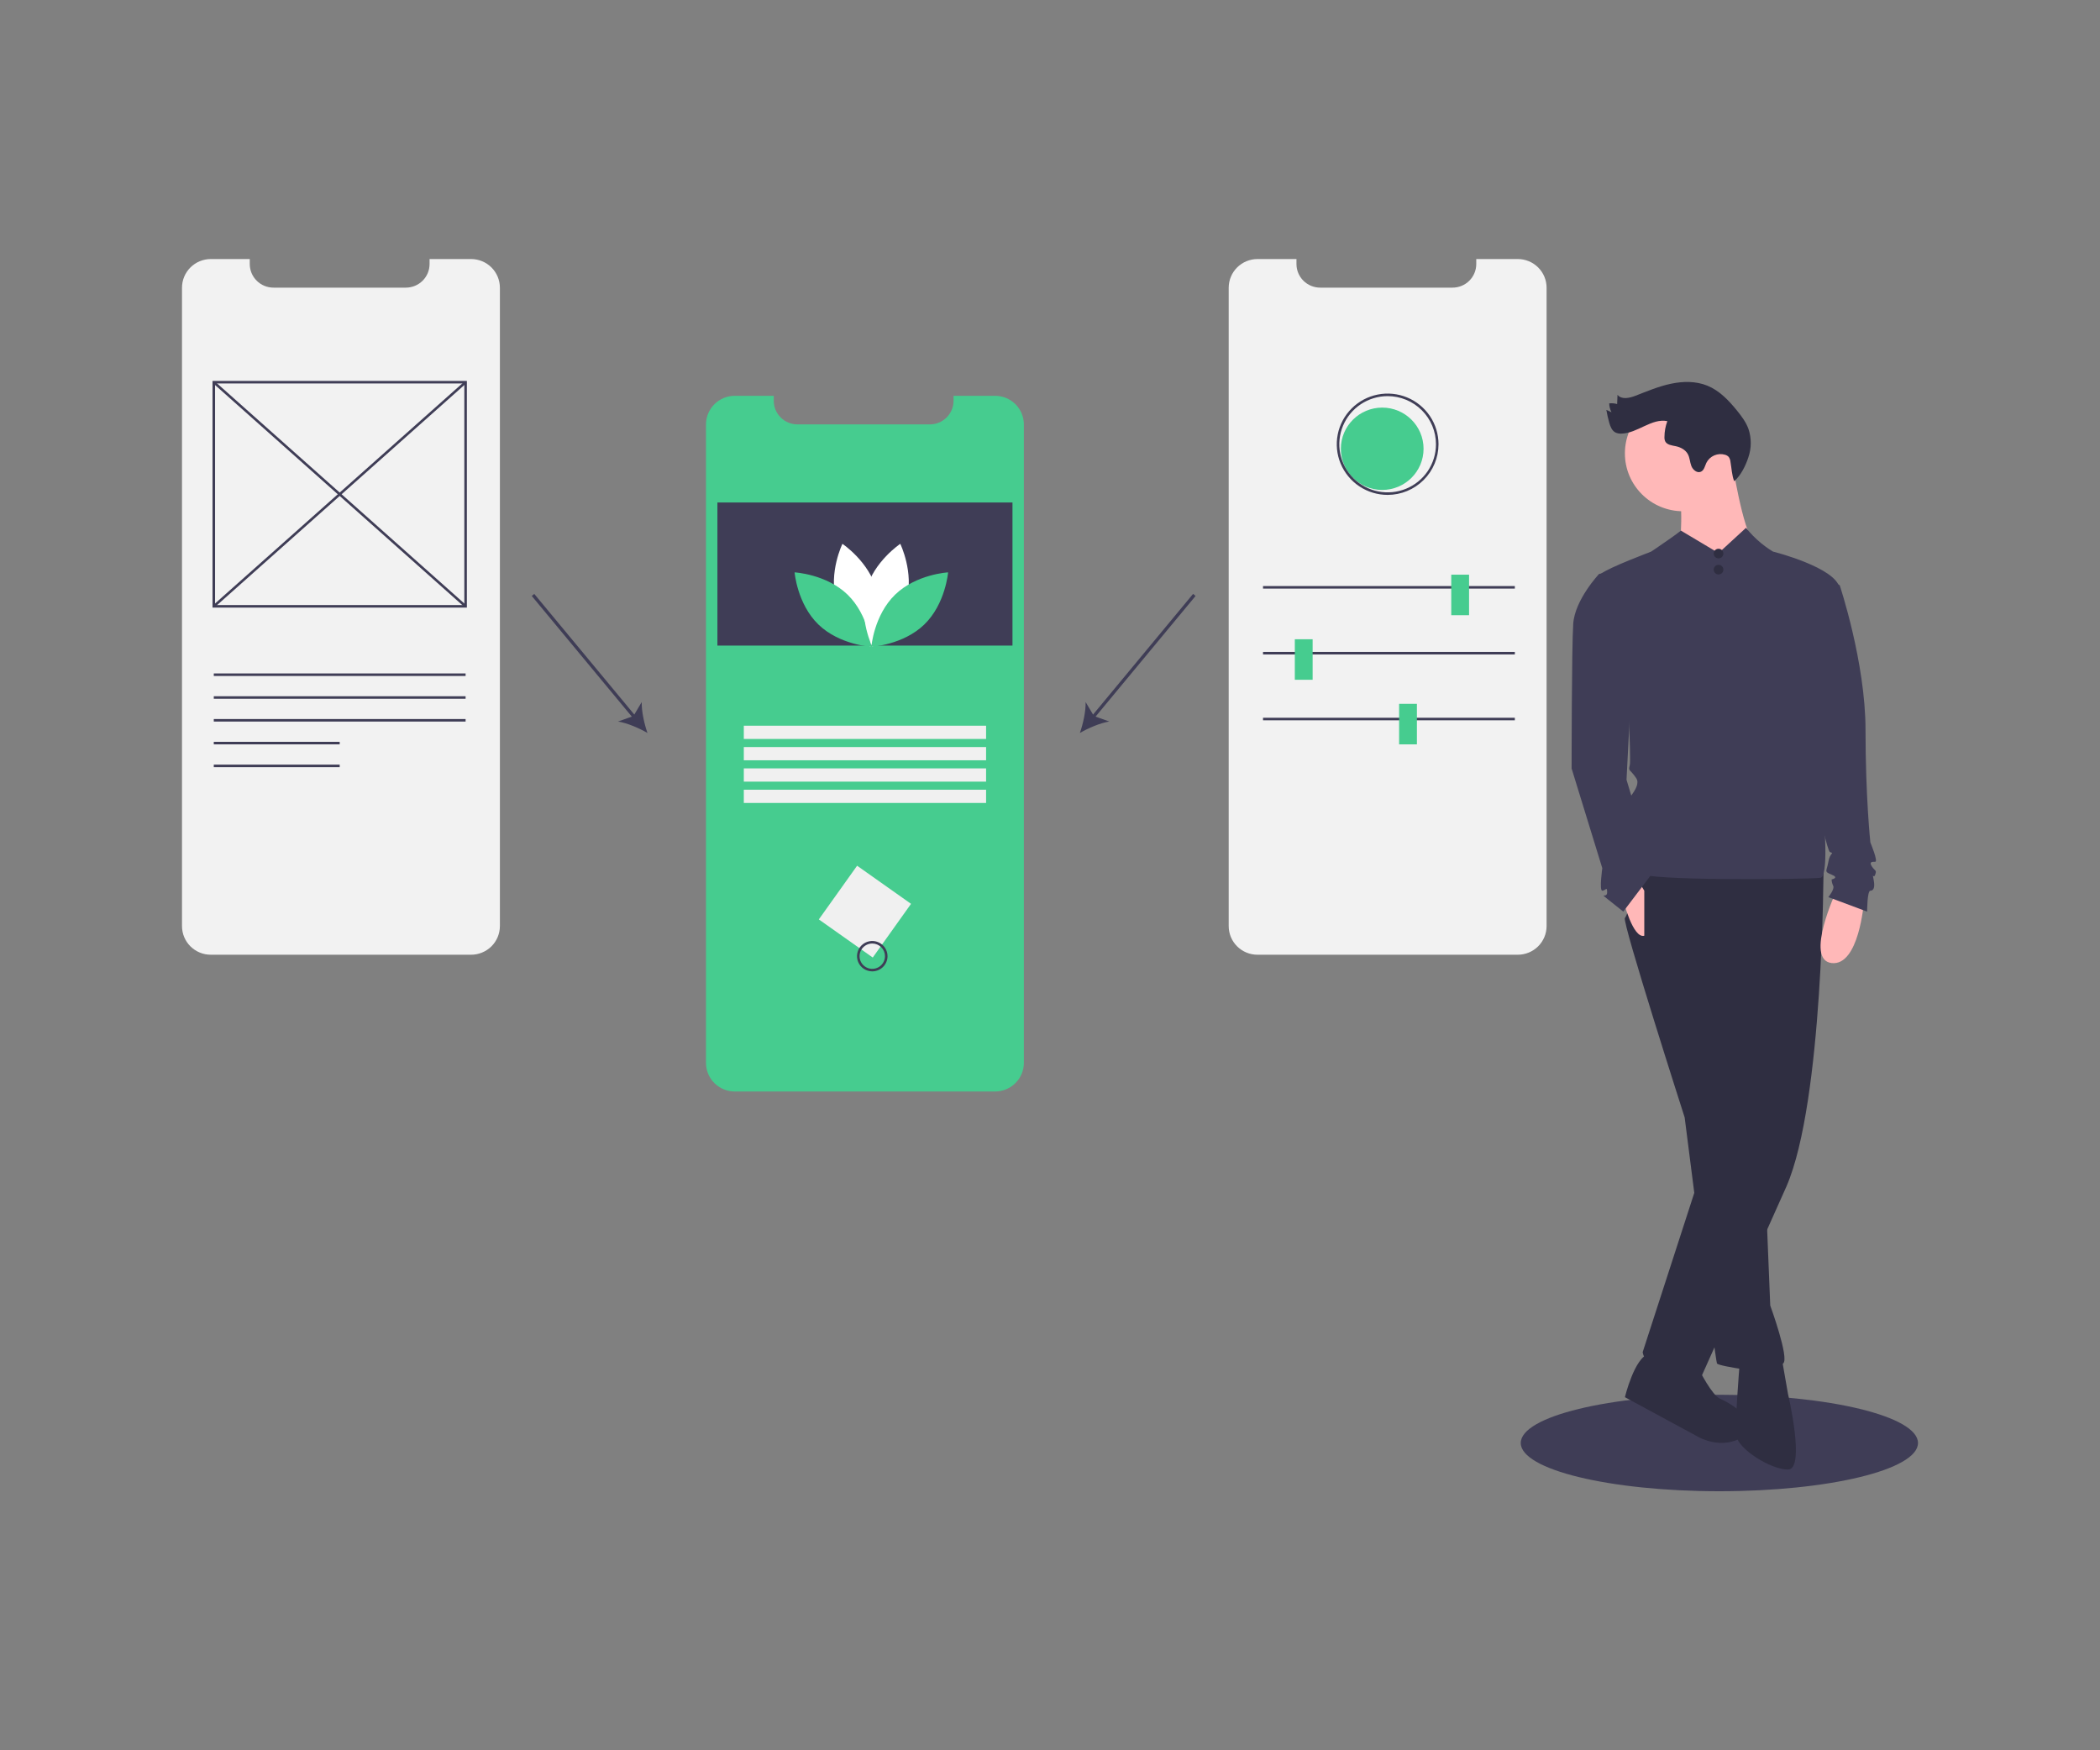 <svg width="300" height="250" viewBox="0 0 300 250" fill="none" xmlns="http://www.w3.org/2000/svg">
<rect x="0" y="0" width="300" height="250" fill="#808080" stroke="none"/>
<g clip-path="url(#clip0_691_42)">
<path d="M245.625 213C261.296 213 274 209.915 274 206.11C274 202.305 261.296 199.22 245.625 199.22C229.954 199.22 217.25 202.305 217.25 206.11C217.25 209.915 229.954 213 245.625 213Z" fill="#3F3D56"/>
<path d="M146.268 60.631V151.808C146.267 152.894 145.833 153.935 145.062 154.703C144.29 155.471 143.244 155.903 142.152 155.903H104.97C104.43 155.904 103.894 155.798 103.395 155.593C102.895 155.387 102.441 155.086 102.059 154.705C101.677 154.325 101.373 153.873 101.167 153.376C100.96 152.879 100.854 152.346 100.855 151.808V60.631C100.855 60.093 100.961 59.56 101.168 59.063C101.375 58.566 101.678 58.115 102.06 57.734C102.442 57.354 102.896 57.052 103.395 56.846C103.895 56.64 104.43 56.534 104.97 56.534H110.535V57.245C110.535 58.14 110.892 58.998 111.528 59.63C112.163 60.263 113.025 60.618 113.924 60.618H132.834C133.732 60.618 134.594 60.263 135.23 59.63C135.865 58.998 136.222 58.14 136.222 57.245V56.534H142.152C142.693 56.534 143.228 56.64 143.727 56.846C144.227 57.052 144.681 57.353 145.063 57.734C145.445 58.114 145.748 58.566 145.955 59.063C146.161 59.56 146.268 60.093 146.268 60.631Z" fill="#46CC8F"/>
<path d="M144.64 71.773H102.488V92.212H144.64V71.773Z" fill="#3F3D56"/>
<path d="M119.46 85.807C120.563 89.868 124.343 92.382 124.343 92.382C124.343 92.382 126.333 88.314 125.23 84.253C124.126 80.193 120.347 77.678 120.347 77.678C120.347 77.678 118.356 81.746 119.46 85.807Z" fill="white"/>
<path d="M121.081 84.934C124.109 87.869 124.479 92.379 124.479 92.379C124.479 92.379 119.94 92.132 116.912 89.198C113.884 86.264 113.514 81.753 113.514 81.753C113.514 81.753 118.053 82 121.081 84.934Z" fill="#46CC8F"/>
<path d="M129.498 85.807C128.394 89.868 124.615 92.382 124.615 92.382C124.615 92.382 122.624 88.314 123.728 84.253C124.831 80.193 128.611 77.678 128.611 77.678C128.611 77.678 130.601 81.746 129.498 85.807Z" fill="white"/>
<path d="M127.876 84.934C124.848 87.869 124.479 92.379 124.479 92.379C124.479 92.379 129.018 92.132 132.045 89.198C135.073 86.264 135.443 81.753 135.443 81.753C135.443 81.753 130.904 82 127.876 84.934Z" fill="#46CC8F"/>
<path d="M140.87 103.657H106.258V105.549H140.87V103.657Z" fill="#F0F0F0"/>
<path d="M140.87 106.705H106.258V108.596H140.87V106.705Z" fill="#F0F0F0"/>
<path d="M140.87 109.752H106.258V111.643H140.87V109.752Z" fill="#F0F0F0"/>
<path d="M140.87 112.799H106.258V114.69H140.87V112.799Z" fill="#F0F0F0"/>
<path d="M130.148 129.099L122.444 123.654L116.975 131.323L124.679 136.768L130.148 129.099Z" fill="#F0F0F0"/>
<path d="M124.609 138.745C124.178 138.745 123.757 138.618 123.398 138.379C123.04 138.141 122.76 137.802 122.595 137.405C122.43 137.009 122.387 136.572 122.471 136.151C122.555 135.73 122.763 135.344 123.068 135.04C123.373 134.736 123.761 134.53 124.184 134.446C124.607 134.362 125.045 134.405 125.444 134.57C125.842 134.734 126.183 135.012 126.422 135.369C126.662 135.726 126.79 136.145 126.79 136.575C126.789 137.15 126.559 137.702 126.15 138.109C125.742 138.516 125.187 138.745 124.609 138.745ZM124.609 134.766C124.25 134.766 123.899 134.872 123.6 135.071C123.301 135.27 123.068 135.552 122.931 135.883C122.793 136.213 122.757 136.577 122.827 136.928C122.898 137.279 123.071 137.601 123.325 137.854C123.579 138.107 123.903 138.279 124.255 138.349C124.607 138.419 124.973 138.383 125.305 138.246C125.637 138.109 125.92 137.877 126.12 137.58C126.32 137.282 126.426 136.933 126.426 136.575C126.426 136.095 126.234 135.635 125.894 135.296C125.553 134.957 125.091 134.767 124.609 134.766Z" fill="#3F3D56"/>
<path d="M71.413 41.097V132.273C71.412 133.359 70.978 134.401 70.207 135.169C69.435 135.937 68.388 136.368 67.297 136.368H30.115C29.575 136.369 29.039 136.264 28.54 136.058C28.04 135.853 27.586 135.551 27.204 135.171C26.822 134.791 26.518 134.339 26.312 133.842C26.105 133.344 25.999 132.811 26 132.273V41.097C26 40.559 26.106 40.026 26.313 39.529C26.52 39.032 26.823 38.58 27.205 38.2C27.587 37.819 28.041 37.518 28.54 37.312C29.04 37.106 29.575 37 30.115 37H35.68V37.711C35.68 38.605 36.037 39.464 36.673 40.096C37.308 40.729 38.17 41.084 39.069 41.084H57.979C58.877 41.084 59.739 40.729 60.375 40.096C61.01 39.464 61.367 38.605 61.367 37.711V37H67.297C67.838 37 68.373 37.106 68.873 37.312C69.372 37.517 69.826 37.819 70.208 38.2C70.59 38.58 70.893 39.032 71.1 39.529C71.306 40.026 71.413 40.559 71.413 41.097Z" fill="#F2F2F2"/>
<path d="M66.696 86.785H30.359V54.409H66.696V86.785ZM30.722 86.424H66.333V54.771H30.722V86.424Z" fill="#3F3D56"/>
<path d="M30.662 54.455L30.419 54.725L66.394 86.739L66.636 86.47L30.662 54.455Z" fill="#3F3D56"/>
<path d="M66.394 54.456L30.419 86.469L30.661 86.739L66.636 54.725L66.394 54.456Z" fill="#3F3D56"/>
<path d="M66.514 96.191H30.541V96.553H66.514V96.191Z" fill="#3F3D56"/>
<path d="M66.514 99.447H30.541V99.808H66.514V99.447Z" fill="#3F3D56"/>
<path d="M66.514 102.702H30.541V103.064H66.514V102.702Z" fill="#3F3D56"/>
<path d="M48.528 105.958H30.541V106.32H48.528V105.958Z" fill="#3F3D56"/>
<path d="M48.528 109.214H30.541V109.576H48.528V109.214Z" fill="#3F3D56"/>
<path d="M220.941 41.097V132.273C220.94 133.359 220.507 134.401 219.735 135.169C218.963 135.937 217.917 136.368 216.826 136.368H179.644C179.103 136.369 178.568 136.264 178.068 136.058C177.568 135.853 177.114 135.551 176.732 135.171C176.35 134.791 176.047 134.339 175.84 133.842C175.634 133.344 175.528 132.811 175.528 132.273V41.097C175.528 40.559 175.635 40.026 175.842 39.529C176.048 39.032 176.351 38.58 176.734 38.2C177.116 37.819 177.569 37.518 178.069 37.312C178.568 37.106 179.103 37 179.644 37H185.209V37.711C185.209 38.605 185.566 39.464 186.201 40.096C186.837 40.729 187.698 41.084 188.597 41.084H207.507C208.406 41.084 209.268 40.729 209.903 40.096C210.539 39.464 210.895 38.605 210.896 37.711V37H216.826C217.366 37 217.901 37.106 218.401 37.312C218.9 37.517 219.354 37.819 219.736 38.2C220.118 38.58 220.421 39.032 220.628 39.529C220.835 40.026 220.941 40.559 220.941 41.097Z" fill="#F2F2F2"/>
<path d="M216.406 83.711H180.432V84.072H216.406V83.711Z" fill="#3F3D56"/>
<path d="M216.406 93.116H180.432V93.478H216.406V93.116Z" fill="#3F3D56"/>
<path d="M216.406 102.521H180.432V102.883H216.406V102.521Z" fill="#3F3D56"/>
<path d="M197.459 69.979C200.721 69.979 203.366 67.346 203.366 64.099C203.366 60.852 200.721 58.219 197.459 58.219C194.198 58.219 191.553 60.852 191.553 64.099C191.553 67.346 194.198 69.979 197.459 69.979Z" fill="#46CC8F"/>
<path d="M209.865 82.083H207.322V87.871H209.865V82.083Z" fill="#46CC8F"/>
<path d="M187.518 91.307H184.974V97.095H187.518V91.307Z" fill="#46CC8F"/>
<path d="M202.416 100.532H199.873V106.32H202.416V100.532Z" fill="#46CC8F"/>
<path d="M198.235 70.688C196.797 70.688 195.392 70.264 194.197 69.469C193.002 68.674 192.071 67.544 191.52 66.222C190.97 64.9 190.827 63.445 191.107 62.041C191.387 60.638 192.08 59.349 193.096 58.337C194.112 57.325 195.407 56.636 196.817 56.357C198.227 56.078 199.688 56.221 201.016 56.769C202.344 57.316 203.479 58.244 204.277 59.433C205.076 60.623 205.502 62.022 205.502 63.453C205.5 65.371 204.734 67.21 203.371 68.566C202.009 69.923 200.162 70.686 198.235 70.688ZM198.235 56.58C196.869 56.58 195.534 56.983 194.399 57.738C193.264 58.493 192.379 59.567 191.856 60.823C191.334 62.079 191.197 63.461 191.463 64.794C191.73 66.127 192.387 67.352 193.353 68.313C194.318 69.274 195.549 69.929 196.888 70.194C198.227 70.459 199.615 70.323 200.877 69.803C202.138 69.283 203.217 68.402 203.975 67.272C204.734 66.141 205.139 64.812 205.139 63.453C205.137 61.631 204.409 59.884 203.114 58.595C201.82 57.307 200.065 56.582 198.235 56.58Z" fill="#3F3D56"/>
<path d="M76.322 84.831L75.966 85.123L90.545 102.701L90.9 102.408L76.322 84.831Z" fill="#3F3D56"/>
<path d="M92.495 104.692C91.286 103.994 89.612 103.272 88.293 103.056L90.49 102.274L91.676 100.274C91.64 101.605 92.036 103.378 92.495 104.692Z" fill="#3F3D56"/>
<path d="M170.441 84.829L155.866 102.41L156.222 102.702L170.797 85.121L170.441 84.829Z" fill="#3F3D56"/>
<path d="M154.269 104.692C154.728 103.378 155.124 101.604 155.088 100.274L156.275 102.274L158.472 103.055C157.153 103.272 155.478 103.994 154.269 104.692Z" fill="#3F3D56"/>
<path d="M260.504 123.778C260.504 123.778 260.504 157.308 255.199 169.48L242.972 196.809C242.972 196.809 235.128 196.35 234.667 193.135L243.895 164.657L249.431 147.892L250.815 121.711L260.504 123.778Z" fill="#2F2E41"/>
<path d="M252.892 124.696L250.815 138.706L252.2 169.48L252.892 186.475C252.892 186.475 255.66 194.053 254.737 194.742L252.892 196.12C252.892 196.12 245.51 195.202 245.279 194.742C245.048 194.283 240.665 159.605 240.665 159.605C240.665 159.605 231.668 131.586 232.129 131.127C232.591 130.668 234.667 123.778 234.667 123.778L252.892 124.696Z" fill="#2F2E41"/>
<path d="M254.506 193.823L255.429 199.106C255.429 199.106 257.967 209.9 255.429 209.9C252.892 209.9 248.278 206.914 248.047 205.077C247.816 203.239 248.508 194.972 248.508 194.972L254.506 193.823Z" fill="#2F2E41"/>
<path d="M242.741 195.661C242.741 195.661 244.587 199.335 245.74 199.795C246.894 200.254 252.146 203.258 249.059 205.201C245.971 207.144 242.741 205.306 242.741 205.306L232.129 199.565C232.129 199.565 233.514 193.823 235.59 193.364C237.666 192.905 242.741 195.661 242.741 195.661Z" fill="#2F2E41"/>
<path d="M240.434 73.023C245.021 73.023 248.739 69.322 248.739 64.756C248.739 60.19 245.021 56.488 240.434 56.488C235.848 56.488 232.129 60.19 232.129 64.756C232.129 69.322 235.848 73.023 240.434 73.023Z" fill="#FFB8B8"/>
<path d="M247.355 65.445C247.355 65.445 248.97 76.009 250.585 77.387C252.2 78.765 247.125 83.588 244.818 83.358C242.511 83.128 239.973 78.076 239.973 78.076C239.973 78.076 240.665 71.416 239.512 69.578C238.358 67.741 247.355 65.445 247.355 65.445Z" fill="#FFB8B8"/>
<path d="M245.509 78.994L249.428 75.394C250.688 76.971 252.259 78.274 254.045 79.224C257.044 80.832 248.278 97.367 248.278 97.367L234.206 79.913C234.206 79.913 238.681 76.951 240.135 75.791L245.509 78.994Z" fill="#3F3D56"/>
<path d="M247.817 93.004C247.817 93.004 253.999 82.274 253.33 78.797C253.33 78.797 262.35 81.061 262.812 84.047C263.273 87.033 258.428 97.826 258.428 97.826C258.428 97.826 262.35 125.156 260.043 125.385C257.736 125.615 234.667 125.845 234.206 124.697C233.744 123.548 234.667 120.103 233.283 118.955C231.899 117.807 230.284 118.496 230.976 116.658C231.668 114.821 234.667 112.525 233.744 111.147C232.822 109.769 232.591 110.228 232.822 109.309C233.052 108.391 232.36 96.219 232.36 96.219C232.36 96.219 227.516 82.899 228.669 81.98C229.823 81.061 235.873 78.797 235.873 78.797L247.817 93.004Z" fill="#3F3D56"/>
<path d="M266.272 128.83C266.272 128.83 265.58 138.017 261.658 137.557C257.736 137.098 262.35 127.223 262.35 127.223L266.272 128.83Z" fill="#FFB8B8"/>
<path d="M231.899 128.601C231.899 128.601 233.283 134.112 234.898 133.653V127.223L234.206 126.074L231.899 128.601Z" fill="#FFB8B8"/>
<path d="M247.208 65.945C247.186 65.707 247.105 65.479 246.971 65.28C246.836 65.129 246.661 65.019 246.466 64.962C245.952 64.803 245.397 64.832 244.902 65.043C244.406 65.254 244.003 65.634 243.763 66.115C243.55 66.577 243.448 67.173 242.981 67.379C242.438 67.618 241.835 67.109 241.622 66.557C241.409 66.005 241.403 65.379 241.118 64.86C240.781 64.245 240.099 63.882 239.41 63.737C238.839 63.616 238.14 63.553 237.883 63.032C237.8 62.832 237.764 62.617 237.779 62.401C237.785 61.634 237.924 60.873 238.191 60.153C235.931 59.703 233.92 61.899 231.616 61.934C231.324 61.951 231.032 61.895 230.768 61.769C230.257 61.497 230.035 60.895 229.881 60.338C229.717 59.747 229.582 59.149 229.477 58.544L230.215 58.882C230.009 58.49 229.897 58.057 229.886 57.615C230.267 57.576 230.652 57.608 231.02 57.711L231.074 56.394C231.644 57.114 232.781 56.861 233.639 56.528C235.295 55.884 236.942 55.188 238.68 54.817C240.417 54.446 242.28 54.419 243.923 55.093C245.65 55.802 246.981 57.211 248.154 58.658C248.804 59.46 249.432 60.303 249.783 61.273C250.222 62.585 250.217 64.005 249.769 65.315C249.391 66.494 248.688 67.92 247.741 68.737C247.41 67.902 247.365 66.838 247.208 65.945Z" fill="#2F2E41"/>
<path d="M231.437 81.291L228.438 81.98C228.438 81.98 224.978 85.654 224.747 89.099C224.517 92.544 224.517 109.769 224.517 109.769L228.9 124.007C228.9 124.007 228.438 127.223 228.9 127.223C229.361 127.223 229.592 126.534 229.592 127.452C229.592 128.371 228.438 127.452 229.592 128.371L231.899 130.208L235.754 125.119C235.754 125.119 236.051 123.089 235.359 122.629C234.667 122.17 234.667 121.941 234.898 121.252C235.128 120.563 235.59 120.333 235.359 119.874C235.128 119.414 234.436 118.725 234.436 118.266C234.436 117.807 234.436 117.347 234.206 117.118C233.975 116.888 232.36 111.376 232.36 111.376L233.283 93.463L231.437 81.291Z" fill="#3F3D56"/>
<path d="M260.505 82.439L262.812 83.588C262.812 83.588 266.503 94.611 266.503 104.257C266.503 113.903 267.195 120.333 267.195 120.333C267.195 120.333 268.348 123.089 267.887 123.089C267.425 123.089 266.964 123.089 267.425 123.778C267.887 124.467 268.118 124.237 267.887 124.926C267.656 125.615 267.425 124.467 267.656 125.615C267.887 126.763 267.656 127.223 267.195 127.223C266.733 127.223 266.733 130.208 266.733 130.208L261.197 128.141C261.197 128.141 262.12 126.993 261.889 126.534C261.749 126.247 261.67 125.934 261.658 125.615C261.658 125.615 262.812 125.386 261.658 124.926C260.505 124.467 260.966 124.467 261.197 123.089C261.428 121.711 262.12 121.941 261.428 121.711C260.735 121.481 256.583 100.123 256.583 100.123L260.505 82.439Z" fill="#3F3D56"/>
<path d="M245.506 79.757C245.888 79.757 246.198 79.449 246.198 79.068C246.198 78.688 245.888 78.379 245.506 78.379C245.124 78.379 244.814 78.688 244.814 79.068C244.814 79.449 245.124 79.757 245.506 79.757Z" fill="#2F2E41"/>
<path d="M245.506 82.054C245.888 82.054 246.198 81.746 246.198 81.365C246.198 80.984 245.888 80.676 245.506 80.676C245.124 80.676 244.814 80.984 244.814 81.365C244.814 81.746 245.124 82.054 245.506 82.054Z" fill="#2F2E41"/>
</g>
<defs>
<clipPath id="clip0_691_42">
<rect width="248" height="176" fill="white" transform="translate(26 37)"/>
</clipPath>
</defs>
</svg>
